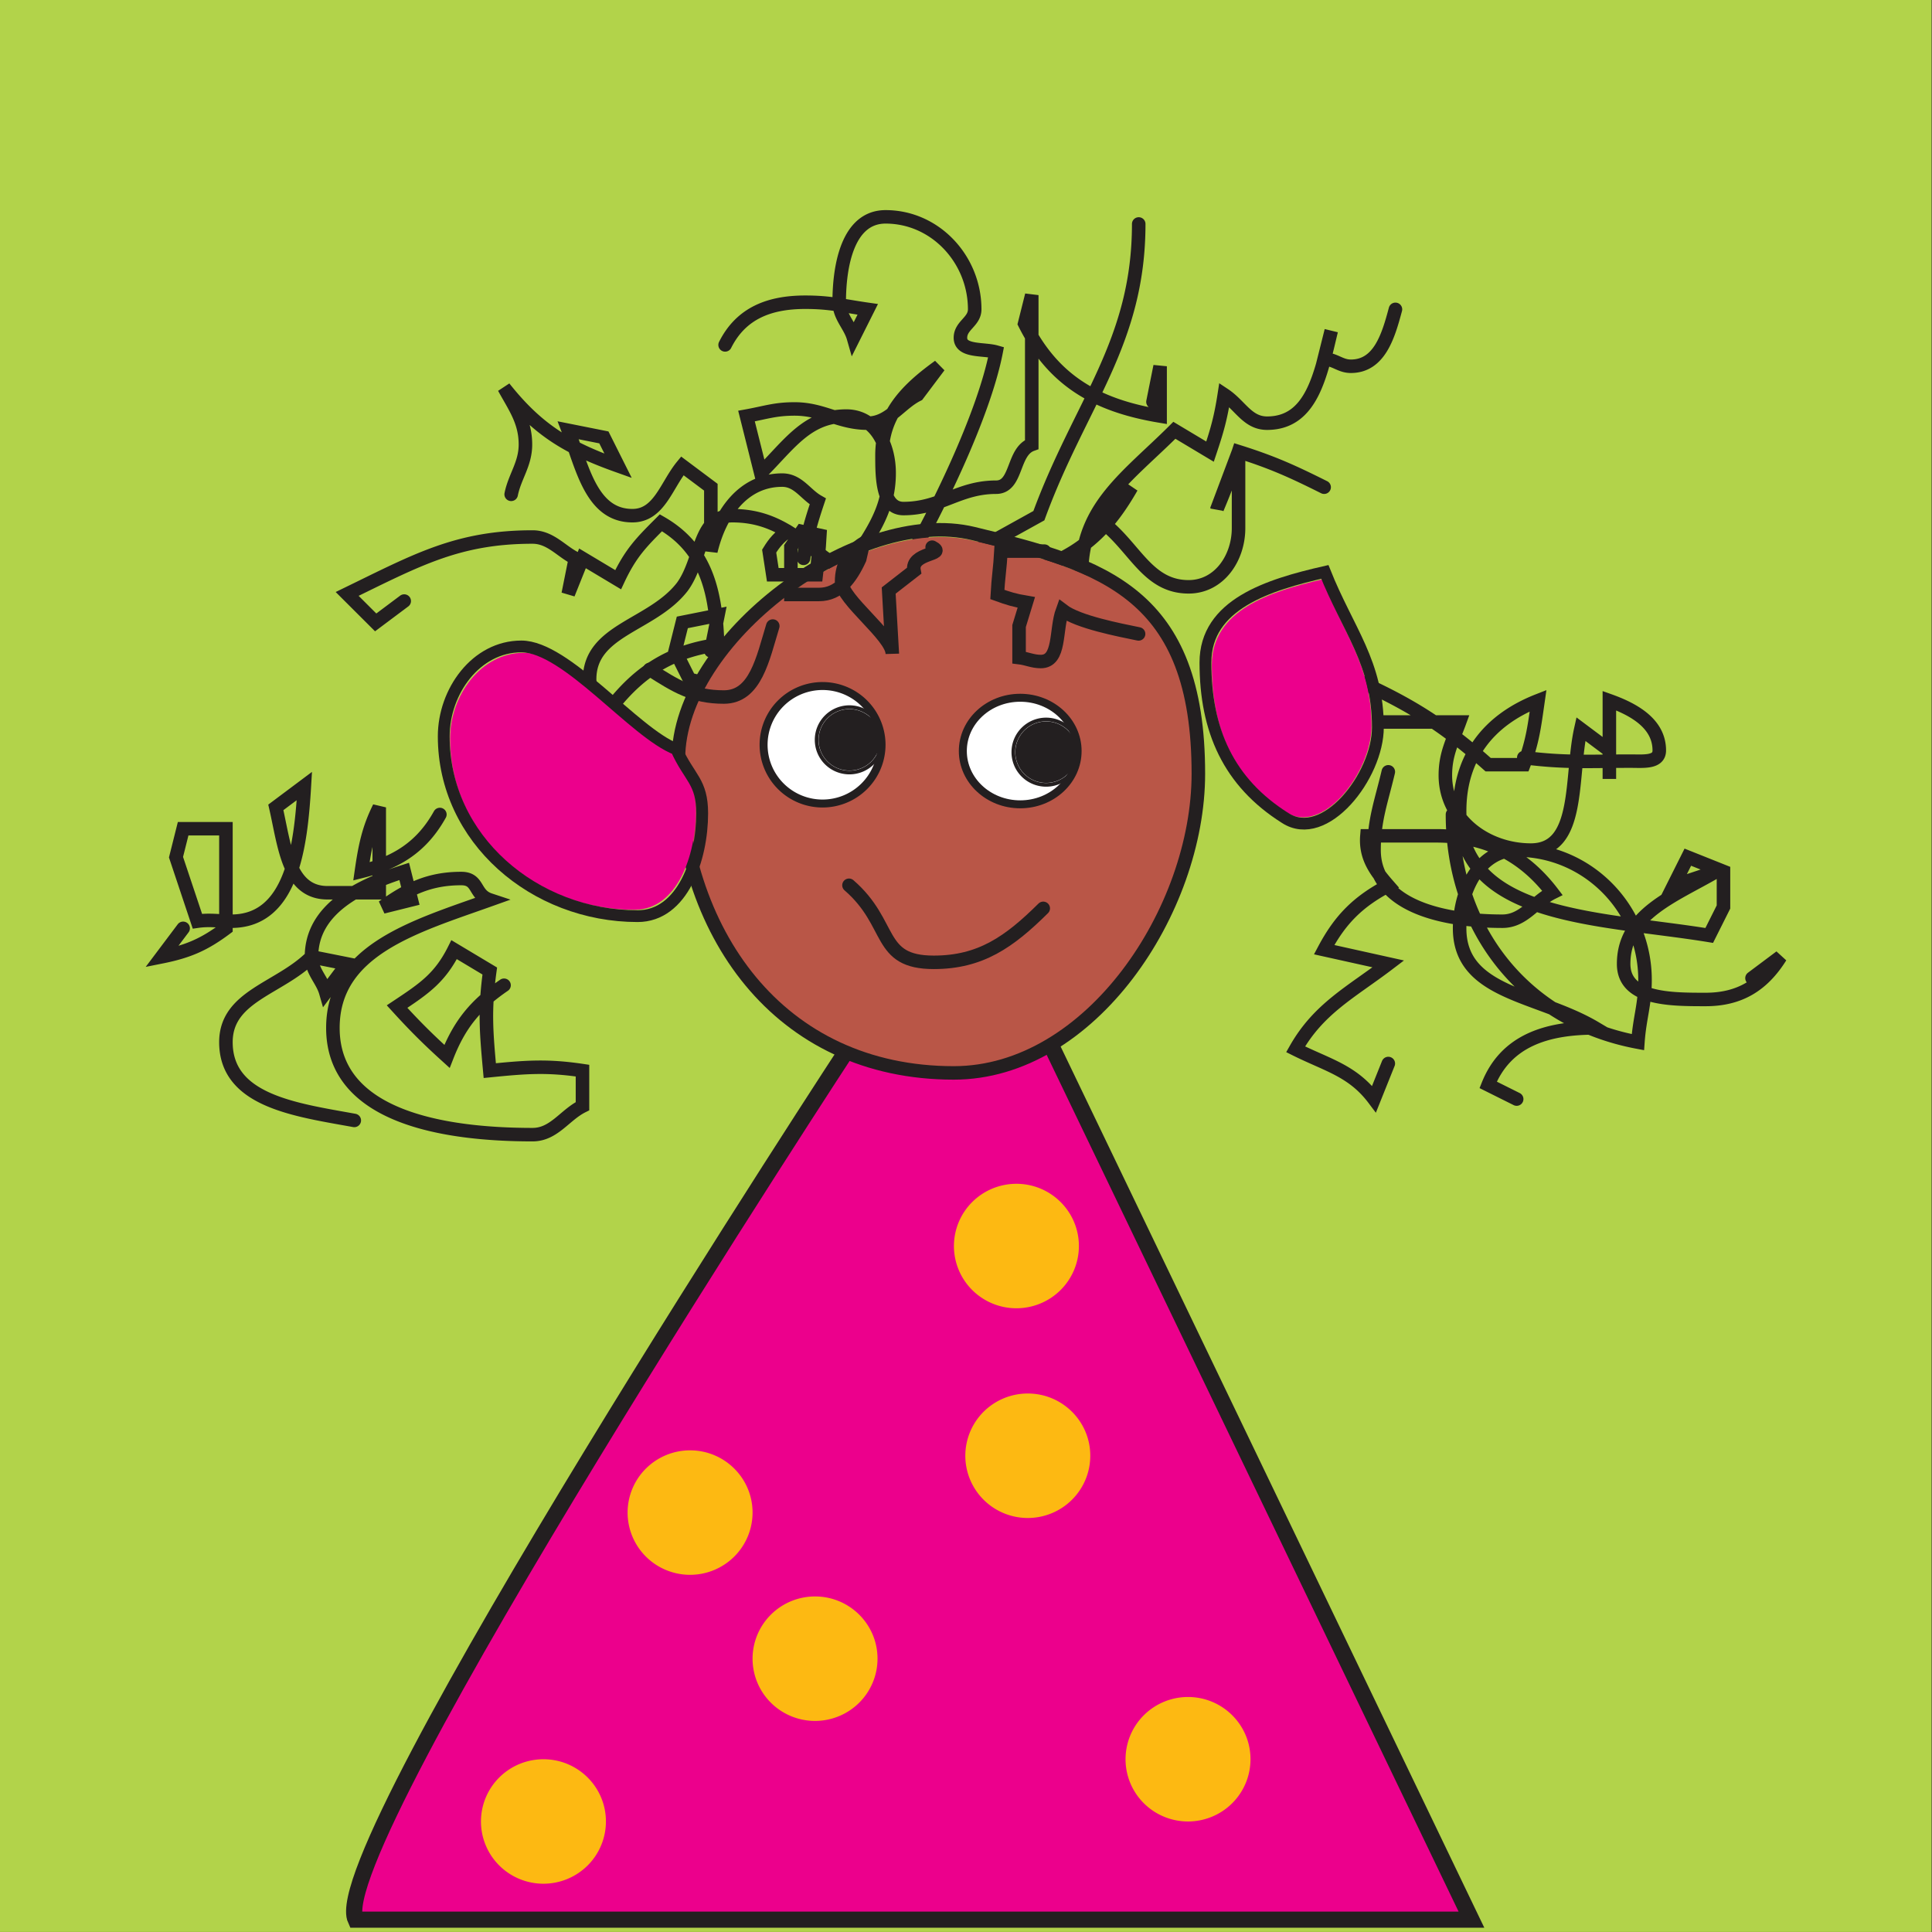 <svg xmlns="http://www.w3.org/2000/svg" xml:space="preserve" width="400" height="400"><rect width="100%" height="100%" fill="#333333" stroke="none"/><defs><clipPath id="a" clipPathUnits="userSpaceOnUse"><path d="M0 0h1133.858v4535.433H0Z"/></clipPath></defs><path d="M415.984 2878.979h241.965v242.866H415.984Z" style="fill:#b2d34a;fill-opacity:1;fill-rule:nonzero;stroke:none;stroke-width:1.002" transform="matrix(1.653 0 0 -1.647 -687.676 5141.672)"/><g clip-path="url(#a)" transform="matrix(1.677 0 0 -1.671 -700.284 5209.876)"><path d="M0 0s-65.197-99.836-61.228-108.596H76.535L24.378.273Z" style="fill:#ec008c;fill-opacity:1;fill-rule:nonzero;stroke:none" transform="translate(522.709 2988.566)"/><path d="M0 0s-65.197-99.836-61.228-108.596H76.535L24.378.273Z" style="fill:none;stroke:#231f20;stroke-width:2;stroke-linecap:butt;stroke-linejoin:miter;stroke-miterlimit:4;stroke-dasharray:none;stroke-opacity:1" transform="translate(522.709 2988.566)"/></g><path d="M0 0a7.823 7.823 0 0 0 7.824 7.823c4.32 0 7.827-3.502 7.827-7.823a7.828 7.828 0 0 0-7.827-7.825A7.824 7.824 0 0 0 0 0" style="fill:#fdb912;fill-opacity:1;fill-rule:nonzero;stroke:none" transform="matrix(1.653 0 0 -1.647 197.502 257.976)"/><path d="M0 0c.447 2.908.893 4.472 1.786 7.155C.222 8.049-.668 9.838-2.68 9.838c-4.912 0-7.817-4.246-8.931-8.944v8.05l-3.573 2.683c-2.012-2.458-2.901-6.261-6.252-6.261-5.138 0-6.253 6.039-8.039 10.733l4.466-.894 1.786-3.578c-6.252 2.236-10.05 4.472-14.291 9.838 1.34-2.458 2.68-4.246 2.68-7.155 0-2.458-1.34-4.025-1.787-6.261m26.796-18.782c-6.252-.669-10.493-3.13-14.291-8.049-.447 1.567-2.68 1.789-2.68 3.577 0 6.261 7.818 6.708 11.612 11.627 2.458 3.356 2.011 8.944 6.252 8.944C-2.68 5.366 0 1.567 5.359-1.789c2.68 4.472 5.359 7.381 5.359 12.522 0 3.577-1.786 7.155-5.359 7.155-4.912 0-7.145-3.578-10.718-7.155l-1.787 7.155c2.458.447 3.573.894 6.031.894 3.573 0 5.581-1.789 9.154-1.789 2.679 0 4.019 2.462 6.252 3.578l2.679 3.577c-4.019-2.905-7.145-6.035-7.145-11.179 0-2.684 0-6.708 2.68-6.708 4.691 0 6.923 2.683 11.611 2.683 2.68 0 2.011 4.472 4.466 5.366v18.782l-.893-3.577c3.572-7.155 8.932-10.286 16.97-11.627v6.26l-.893-4.471M30.368-.895c5.138 2.015 8.039 5.145 10.718 9.839l-3.572-4.472c4.019-3.13 5.584-8.05 10.718-8.05 3.798 0 6.252 3.578 6.252 7.381v9.613l-2.679-7.155a92.373 92.373 0 0 1 2.679 7.155c4.245-1.342 6.699-2.458 10.719-4.472M17.417-1.342l12.058 6.708c5.138 14.089 12.505 21.691 12.505 36.67M12.505-1.342c4.019 6.934 10.05 19.23 11.611 27.279-1.561.447-4.466 0-4.466 1.789 0 1.567 1.786 2.014 1.786 3.577 0 6.261-4.912 11.627-11.164 11.627-4.691 0-5.806-6.035-5.806-10.732 0-1.789 1.34-2.905 1.786-4.472l1.787 3.577c-3.127.448-4.691.895-7.817.895-4.463 0-8.039-1.342-10.047-5.366m-1.786-38.459.893 4.472-4.466-.895-.893-3.577 1.786-3.578 3.573-.894c0 8.497.221 16.324-7.146 20.571-2.454-2.462-3.794-3.803-5.359-7.155L-27.689 0l-1.786-4.472.893 4.472c-1.786.894-3.126 2.683-5.359 2.683-9.379 0-14.513-2.905-23.223-7.155l3.573-3.578 3.573 2.684m84.852 3.577c0 8.271 5.806 12.074 11.612 17.888l4.465-2.683c.894 2.683 1.34 4.25 1.787 7.155 2.011-1.342 2.905-3.578 5.359-3.578 5.584 0 6.699 6.039 8.039 11.627l-.893-3.577c1.339 0 2.007-.895 3.347-.895 3.576 0 4.691 3.8 5.584 7.155M66.989-14.31c7.817-3.352 12.504-6.036 18.757-11.627h4.466c1.113 2.908 1.339 4.919 1.786 8.049-6.252-2.458-9.825-7.155-9.825-13.863 0-13.637 17.64-13.416 31.262-15.652l1.786 3.578v4.472l-4.466 1.789-1.786-3.578 5.359 1.789c-5.359-3.13-11.612-5.366-11.612-11.627 0-4.472 5.806-4.472 10.272-4.472 4.243 0 7.145 1.789 9.378 5.366l-3.572-2.683M73.241-26.832c-.893-3.799-1.786-6.035-1.786-9.838 0-7.155 8.932-8.944 16.077-8.944 2.68 0 4.019 2.462 6.252 3.578-3.572 4.697-8.26 7.155-14.512 7.155h-8.71c-.222-2.683 1.118-4.472 2.679-6.261-3.794-2.01-6.027-4.246-8.038-8.049l8.038-1.789c-4.687-3.578-8.707-5.588-11.611-10.733 4.019-2.01 7.145-2.683 9.825-6.26l1.786 4.472m-.893 42.93h9.825c-.893-2.461-1.786-4.025-1.786-6.708 0-5.592 5.137-9.391 10.718-9.391 6.252 0 4.912 9.166 6.252 15.205l3.573-2.683v-3.578 9.838c3.126-1.12 6.252-2.908 6.252-6.26 0-1.568-2.009-1.342-3.573-1.342-5.135 0-8.265-.226-13.397.447m-8.932-7.155c0-14.31 8.932-25.937 23.223-28.62.223 3.13.893 4.697.893 7.827 0 8.944-7.146 16.321-16.078 16.321-4.687 0-7.145-5.141-7.145-9.838 0-8.271 9.825-8.271 16.971-12.522-6.029 0-11.165-1.563-13.398-7.155l3.572-1.788m-134.87 35.775c-2.233-4.025-5.36-6.035-9.826-7.155.447 3.13.894 5.366 2.233 8.049v-10.732h-6.473c-4.913 0-5.36 5.813-6.478 10.732l3.573 2.683c-.447-7.602-1.565-16.993-9.153-16.993-1.565 0-2.68.226-4.245 0l-2.679 8.05.893 3.577h5.359v-12.521c-2.68-2.011-4.687-2.905-8.039-3.578l2.68 3.578m21.436-24.149c-7.367 1.342-16.077 2.462-16.077 9.839 0 5.813 6.699 6.707 10.718 10.732l4.466-.894-2.679-3.578c-.447 1.564-1.787 2.683-1.787 4.472 0 6.039 6.031 8.944 11.612 10.733l.893-3.578-3.573-.894c3.126 2.236 5.806 3.577 9.825 3.577 2.233 0 1.561-2.014 3.573-2.683-9.379-3.355-19.65-6.26-19.65-16.099 0-11.179 13.844-13.415 25.009-13.415 2.679 0 4.019 2.461 6.252 3.577v4.472c-4.466.669-7.145.447-11.611 0-.447 4.919-.672 7.602 0 12.521l-4.466 2.684c-1.786-3.578-3.794-4.92-7.146-7.155 2.233-2.458 3.798-4.025 6.253-6.261 1.565 4.024 3.572 6.486 7.145 8.944" style="fill:none;stroke:#231f20;stroke-width:1.695;stroke-linecap:round;stroke-linejoin:miter;stroke-miterlimit:3.864;stroke-dasharray:none;stroke-opacity:1" transform="matrix(1.653 0 0 -1.647 166.367 115.602)"/><path d="M0 0c-14.484 3.51-36.727-13.204-36.727-28.111 0-21.724 12.55-39.184 34.274-39.184 17.037 0 30.452 20.294 30.452 37.333C27.999-7.391 16.214-3.925 0 0" style="fill:#b95647;fill-opacity:1;fill-rule:nonzero;stroke:none" transform="matrix(1.653 0 0 -1.647 201.646 111.969)"/><path d="M0 0c-14.573 3.537-36.951-13.302-36.951-28.321 0-21.887 12.626-39.478 34.483-39.478 17.141 0 30.638 20.445 30.638 37.612C28.17-7.447 16.313-3.955 0 0Z" style="fill:none;stroke:#231f20;stroke-width:1.695;stroke-linecap:butt;stroke-linejoin:miter;stroke-miterlimit:3.864;stroke-dasharray:none;stroke-opacity:1" transform="matrix(1.653 0 0 -1.647 201.543 110.47)"/><path d="M0 0a7.07 7.07 0 0 0 7.078 7.073A7.078 7.078 0 0 0 14.151 0a7.079 7.079 0 0 0-7.073-7.075A7.07 7.07 0 0 0 0 0" style="fill:#fff;fill-opacity:1;fill-rule:nonzero;stroke:none" transform="matrix(1.653 0 0 -1.647 158.609 154.196)"/><path d="M0 0a7.38 7.38 0 0 0 7.389 7.384A7.389 7.389 0 0 0 14.773 0a7.39 7.39 0 0 0-7.384-7.386A7.381 7.381 0 0 0 0 0Z" style="fill:none;stroke:#231f20;stroke-width:1;stroke-linecap:round;stroke-linejoin:miter;stroke-miterlimit:3.864;stroke-dasharray:none;stroke-opacity:1" transform="matrix(1.653 0 0 -1.647 158.094 154.196)"/><path d="M0 0c0 3.531 3.081 6.387 6.877 6.387 3.792 0 6.876-2.856 6.876-6.387 0-3.524-3.084-6.387-6.876-6.387C3.081-6.387 0-3.524 0 0" style="fill:#fff;fill-opacity:1;fill-rule:nonzero;stroke:none" transform="matrix(1.653 0 0 -1.647 199.859 155.495)"/><path d="M0 0c0 3.703 3.22 6.698 7.188 6.698 3.965 0 7.188-2.995 7.188-6.698 0-3.696-3.223-6.698-7.188-6.698C3.22-6.698 0-3.696 0 0Z" style="fill:none;stroke:#231f20;stroke-width:1;stroke-linecap:round;stroke-linejoin:miter;stroke-miterlimit:3.864;stroke-dasharray:none;stroke-opacity:1" transform="matrix(1.653 0 0 -1.647 199.344 155.495)"/><path d="M0 0c5.572-4.841 3.453-9.688 10.62-9.688 5.848 0 9.456 2.551 13.712 6.786" style="fill:none;stroke:#231f20;stroke-width:1.695;stroke-linecap:round;stroke-linejoin:miter;stroke-miterlimit:3.864;stroke-dasharray:none;stroke-opacity:1" transform="matrix(1.653 0 0 -1.647 175.772 183.284)"/><path d="M0 0a3.863 3.863 0 0 0 3.855 3.863A3.863 3.863 0 0 0 7.714 0a3.855 3.855 0 0 0-3.859-3.856A3.855 3.855 0 0 0 0 0" style="fill:#231f20;fill-opacity:1;fill-rule:nonzero;stroke:none" transform="matrix(1.653 0 0 -1.647 169.488 153.182)"/><path d="M0 0a4.112 4.112 0 0 0 4.104 4.113A4.113 4.113 0 0 0 8.213 0a4.104 4.104 0 0 0-4.109-4.105A4.103 4.103 0 0 0 0 0Z" style="fill:none;stroke:#231f20;stroke-width:.463;stroke-linecap:round;stroke-linejoin:miter;stroke-miterlimit:3.864;stroke-dasharray:none;stroke-opacity:1" transform="matrix(1.653 0 0 -1.647 169.076 153.182)"/><path d="M0 0a3.852 3.852 0 0 0 3.854 3.861A3.856 3.856 0 0 0 7.714 0a3.856 3.856 0 0 0-3.86-3.856A3.852 3.852 0 0 0 0 0" style="fill:#231f20;fill-opacity:1;fill-rule:nonzero;stroke:none" transform="matrix(1.653 0 0 -1.647 210.215 155.733)"/><path d="M0 0a4.1 4.1 0 0 0 4.103 4.111A4.106 4.106 0 0 0 8.213 0a4.106 4.106 0 0 0-4.11-4.105A4.1 4.1 0 0 0 0 0Z" style="fill:none;stroke:#231f20;stroke-width:.463;stroke-linecap:round;stroke-linejoin:miter;stroke-miterlimit:3.864;stroke-dasharray:none;stroke-opacity:1" transform="matrix(1.653 0 0 -1.647 209.803 155.733)"/><path d="M0 0c0 6.93 7.307 9.236 13.851 10.771C16.542 3.849 20.003 0 20.003-7.69c0-5.769-6.152-13.85-10.764-10.769C2.694-14.228 0-8.074 0 0" style="fill:#ec008c;fill-opacity:1;fill-rule:nonzero;stroke:none" transform="matrix(1.653 0 0 -1.647 250.894 137.693)"/><path d="M0 0c0 7.333 7.89 9.772 14.957 11.396C17.862 4.073 21.599 0 21.599-8.136c0-6.105-6.642-14.655-11.623-11.395C2.909-15.054 0-8.542 0 0Z" style="fill:none;stroke:#231f20;stroke-width:1.481;stroke-linecap:butt;stroke-linejoin:miter;stroke-miterlimit:3.864;stroke-dasharray:none;stroke-opacity:1" transform="matrix(1.653 0 0 -1.647 249.574 137.178)"/><path d="M0 0c-5.006 1.924-13.076 12.309-18.462 12.309-5.392 0-9.24-5.386-9.24-10.77 0-12.308 10.778-21.537 23.086-21.537 5.385 0 7.69 6.922 7.69 12.31C3.074-3.848 1.535-3.457 0 0" style="fill:#ec008c;fill-opacity:1;fill-rule:nonzero;stroke:none" transform="matrix(1.653 0 0 -1.647 138.981 155.427)"/><path d="M0 0c-5.266 2.019-13.754 12.917-19.42 12.917-5.671 0-9.718-5.652-9.718-11.302 0-12.916 11.337-22.601 24.283-22.601 5.663 0 8.088 7.264 8.088 12.918C3.233-4.038 1.615-3.628 0 0z" style="fill:none;stroke:#231f20;stroke-width:1.481;stroke-linecap:butt;stroke-linejoin:miter;stroke-miterlimit:3.864;stroke-dasharray:none;stroke-opacity:1" transform="matrix(1.653 0 0 -1.647 140.037 155.114)"/><path d="M0 0c-1.021-.742-1.586-1.365-2.268-2.479l.453-2.974h5.444c.229 1.983.34 2.974.454 4.957L1.815 0 .454-1.983v-5.949h3.515c2.493 0 3.971 1.983 5.104 4.462l.453 1.983C7.823-2.603 6.805-4.09 6.805-6.323c0-2.229 6.351-6.816 6.351-9.045l-.454 7.932 3.175 2.478c-.453 2.355 4.195 1.984 2.269 2.975m14.062-.496h-5.443c-.114-2.107-.342-3.348-.454-5.453 1.361-.496 2.155-.742 3.629-.991l-.907-2.975v-3.966c1.022-.124 1.701-.496 2.722-.496 2.497 0 1.814 3.966 2.722 6.445 1.926-1.487 7.144-2.479 9.526-2.974m-45.818.991c-1.249-4.09-2.153-8.924-6.122-8.924-3.858 0-6.014 1.364-9.301 3.471" style="fill:none;stroke:#231f20;stroke-width:1.695;stroke-linecap:round;stroke-linejoin:miter;stroke-miterlimit:3.864;stroke-dasharray:none;stroke-opacity:1" transform="matrix(1.653 0 0 -1.647 162.997 110.018)"/><path d="M0 0a7.823 7.823 0 0 0 7.824 7.823c4.32 0 7.827-3.502 7.827-7.823a7.828 7.828 0 0 0-7.827-7.825A7.824 7.824 0 0 0 0 0" style="fill:#fdb912;fill-opacity:1;fill-rule:nonzero;stroke:none" transform="matrix(1.653 0 0 -1.647 129.939 313.162)"/><path d="M0 0a7.823 7.823 0 0 0 7.824 7.823c4.32 0 7.827-3.502 7.827-7.823a7.828 7.828 0 0 0-7.827-7.825A7.824 7.824 0 0 0 0 0" style="fill:#fdb912;fill-opacity:1;fill-rule:nonzero;stroke:none" transform="matrix(1.653 0 0 -1.647 155.811 343.412)"/><path d="M0 0a7.823 7.823 0 0 0 7.824 7.823c4.32 0 7.827-3.502 7.827-7.823a7.828 7.828 0 0 0-7.827-7.825A7.824 7.824 0 0 0 0 0" style="fill:#fdb912;fill-opacity:1;fill-rule:nonzero;stroke:none" transform="matrix(1.653 0 0 -1.647 233.032 364.23)"/><path d="M0 0a7.823 7.823 0 0 0 7.824 7.823c4.32 0 7.827-3.502 7.827-7.823a7.828 7.828 0 0 0-7.827-7.825A7.824 7.824 0 0 0 0 0" style="fill:#fdb912;fill-opacity:1;fill-rule:nonzero;stroke:none" transform="matrix(1.653 0 0 -1.647 199.86 301.395)"/><path d="M0 0a7.823 7.823 0 0 0 7.824 7.823c4.32 0 7.827-3.502 7.827-7.823a7.828 7.828 0 0 0-7.827-7.825A7.824 7.824 0 0 0 0 0" style="fill:#fdb912;fill-opacity:1;fill-rule:nonzero;stroke:none" transform="matrix(1.653 0 0 -1.647 99.579 377.117)"/></svg>